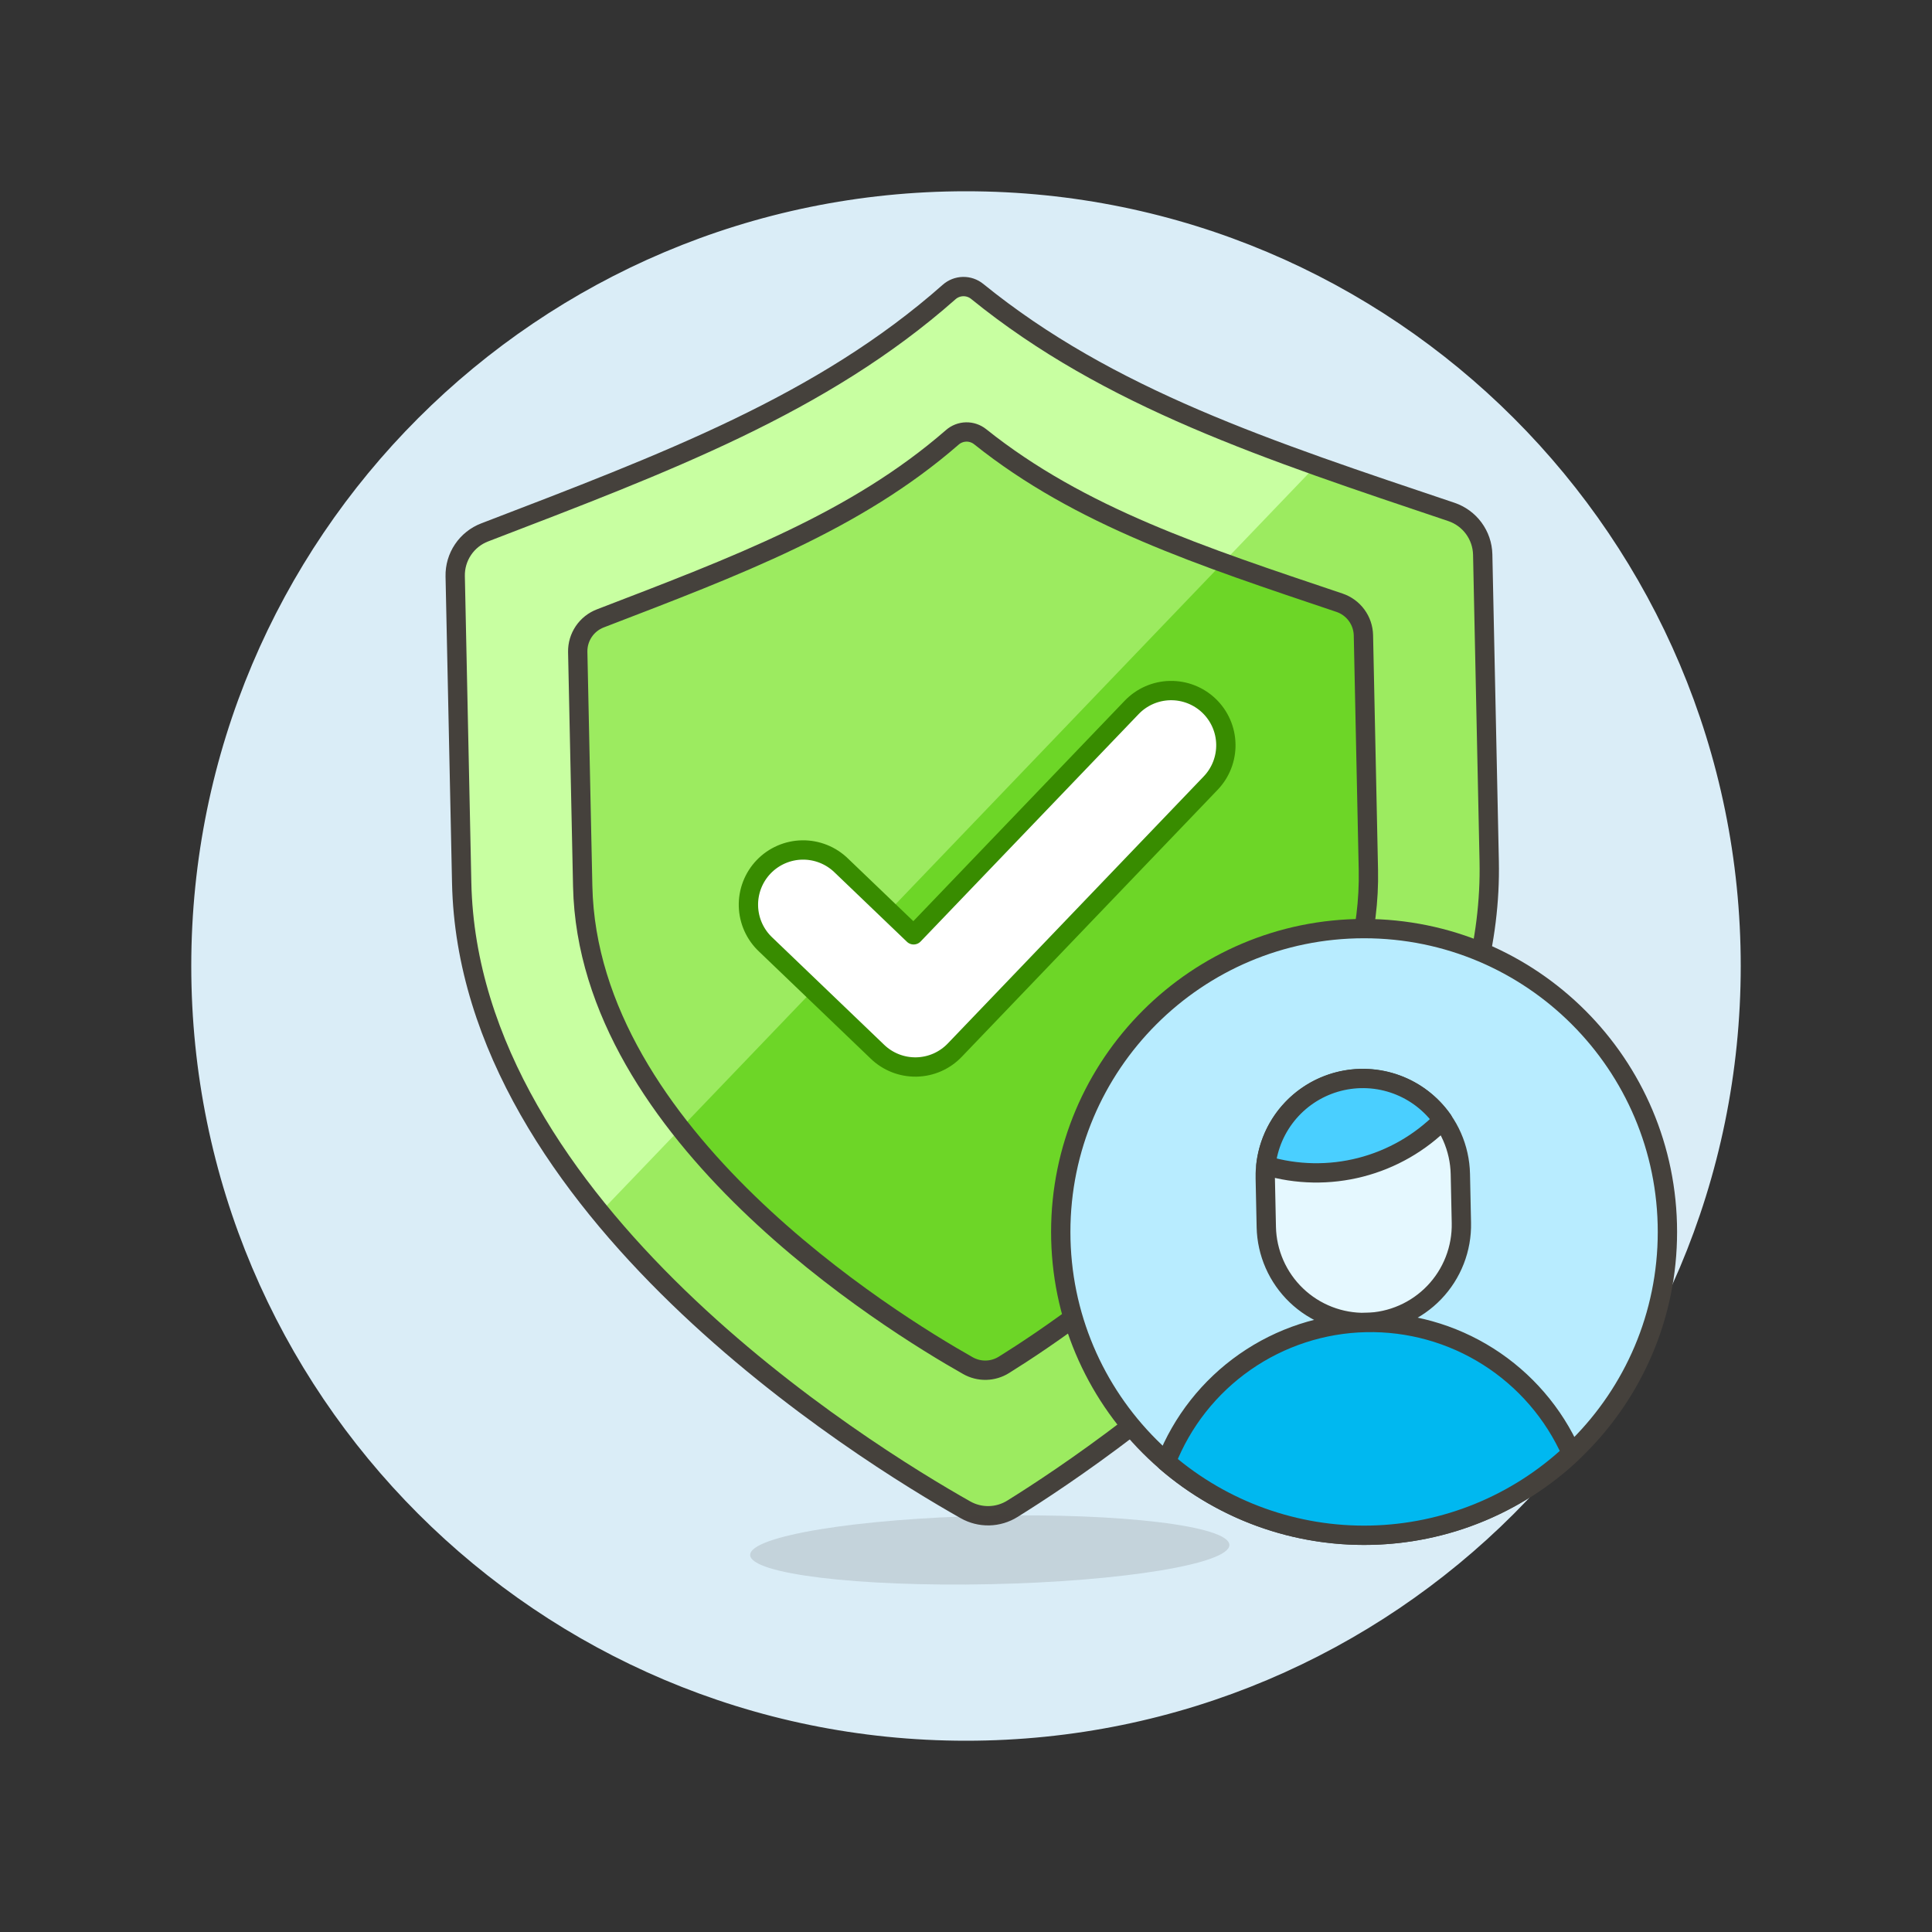 <svg xmlns="http://www.w3.org/2000/svg" fill="none" viewBox="-5.95 -5.95 1190 1190" id="User-Secure--Streamline-Ux" height="1190" width="1190"><rect x="-5.95" y="-5.95" width="1190" height="1190" fill="#333333" stroke="none"/><desc>User Secure Streamline Illustration: https://streamlinehq.com</desc><path fill="#daedf7" stroke="#daedf7" stroke-miterlimit="10" d="M589.05 1060.29c260.259 0 471.24 -210.981 471.24 -471.24S849.309 117.81 589.05 117.81 117.81 328.791 117.81 589.05s210.981 471.24 471.24 471.24Z" stroke-width="11.9"></path><path fill="#9ceb60" d="M588.673 923.971c4.437 2.523 9.473 3.798 14.575 3.691 5.102 -0.108 10.08 -1.595 14.406 -4.304 61.261 -38.088 297.894 -198.38 293.653 -398.94l-3.994 -188.861c-0.143 -5.817 -2.07 -11.45 -5.522 -16.135 -3.452 -4.684 -8.261 -8.195 -13.776 -10.054 -113.098 -38.053 -210.88 -69.897 -292.075 -135.823 -2.46 -1.996 -5.549 -3.054 -8.717 -2.984 -3.167 0.068 -6.207 1.261 -8.578 3.361 -78.379 69.296 -174.724 105.287 -286.054 148.052 -5.437 2.081 -10.099 5.788 -13.35 10.616 -3.252 4.829 -4.934 10.543 -4.816 16.363l3.994 188.861c4.241 200.56 247.46 350.697 310.253 386.158Z" stroke-width="11.9"></path><path fill="#c8ffa1" d="M595.942 173.545c-2.46 -1.996 -5.549 -3.054 -8.717 -2.984 -3.167 0.068 -6.207 1.261 -8.578 3.361 -78.379 69.296 -174.724 105.287 -286.054 148.052 -5.437 2.081 -10.099 5.788 -13.35 10.616 -3.252 4.829 -4.934 10.543 -4.816 16.363l3.994 188.861c1.614 76.141 37.699 144.989 85.236 203.081l440.986 -460.048c-78.403 -27.956 -148.158 -58.186 -208.7 -107.301Z" stroke-width="11.9"></path><path fill="#6dd627" d="M590.228 835.202c3.393 1.926 7.244 2.899 11.145 2.817 3.901 -0.084 7.707 -1.219 11.015 -3.288 46.818 -29.111 227.75 -151.669 224.499 -305.01l-3.051 -144.4c-0.104 -4.449 -1.575 -8.758 -4.214 -12.342 -2.639 -3.583 -6.318 -6.266 -10.536 -7.686 -85.518 -28.781 -159.597 -52.92 -221.318 -102.247 -2.448 -1.956 -5.506 -2.989 -8.639 -2.921 -3.133 0.07 -6.143 1.236 -8.502 3.298 -59.565 51.836 -132.572 79.133 -216.77 111.507 -4.166 1.588 -7.742 4.421 -10.24 8.115 -2.498 3.693 -3.797 8.068 -3.72 12.526l3.063 144.388c3.287 153.341 189.238 268.136 237.269 295.244Z" stroke-width="11.9"></path><path stroke="#45413c" stroke-linecap="round" stroke-linejoin="round" d="M588.673 923.971c4.437 2.523 9.473 3.798 14.575 3.691 5.102 -0.108 10.08 -1.595 14.406 -4.304 61.261 -38.088 297.894 -198.38 293.653 -398.94l-3.994 -188.861c-0.143 -5.817 -2.07 -11.45 -5.522 -16.135 -3.452 -4.684 -8.261 -8.195 -13.776 -10.054 -113.098 -38.053 -210.88 -69.897 -292.075 -135.823 -2.46 -1.996 -5.549 -3.054 -8.717 -2.984 -3.167 0.068 -6.207 1.261 -8.578 3.361 -78.379 69.296 -174.724 105.287 -286.054 148.052 -5.437 2.081 -10.099 5.788 -13.35 10.616 -3.252 4.829 -4.934 10.543 -4.816 16.363l3.994 188.861c4.241 200.56 247.46 350.697 310.253 386.158Z" stroke-width="11.9"></path><path fill="#9ceb60" d="M747.351 340.624c-53.814 -17.415 -104.373 -43.625 -149.619 -77.566 -2.448 -1.956 -5.506 -2.99 -8.639 -2.921 -3.133 0.068 -6.141 1.236 -8.502 3.298 -59.565 51.836 -132.572 79.133 -216.77 111.507 -4.158 1.593 -7.725 4.427 -10.215 8.118 -2.492 3.69 -3.786 8.058 -3.71 12.51l3.063 144.388c1.178 55.571 26.342 106.088 60.248 149.195l334.145 -348.529Z" stroke-width="11.9"></path><path fill="#45413c" d="M604.139 969.818c81.508 -1.725 147.383 -12.561 147.136 -24.205 -0.246 -11.644 -66.521 -19.686 -148.028 -17.961 -81.508 1.725 -147.384 12.562 -147.138 24.205 0.246 11.644 66.521 19.686 148.029 17.961Z" opacity=".15" stroke-width="11.9"></path><path stroke="#45413c" stroke-linecap="round" stroke-linejoin="round" d="M590.228 835.202c3.393 1.926 7.244 2.899 11.145 2.817 3.901 -0.084 7.707 -1.219 11.015 -3.288 46.818 -29.111 227.75 -151.669 224.499 -305.01l-3.051 -144.4c-0.104 -4.449 -1.575 -8.758 -4.214 -12.342 -2.639 -3.583 -6.318 -6.266 -10.536 -7.686 -85.518 -28.781 -159.597 -52.92 -221.318 -102.247 -2.448 -1.956 -5.506 -2.989 -8.639 -2.921 -3.133 0.07 -6.143 1.236 -8.502 3.298 -59.565 51.836 -132.572 79.133 -216.77 111.507 -4.166 1.588 -7.742 4.421 -10.24 8.115 -2.498 3.693 -3.797 8.068 -3.72 12.526l3.063 144.388c3.287 153.341 189.238 268.136 237.269 295.244Z" stroke-width="11.9"></path><path fill="#ffffff" stroke="#388c00" stroke-linejoin="round" d="M558.514 651.254c-4.43 0.091 -8.833 -0.695 -12.958 -2.313 -4.125 -1.618 -7.889 -4.034 -11.075 -7.112l-68.801 -65.974c-3.25 -3.048 -5.865 -6.709 -7.691 -10.775 -1.825 -4.064 -2.826 -8.452 -2.945 -12.906 -0.119 -4.454 0.647 -8.888 2.254 -13.044 1.606 -4.156 4.021 -7.953 7.105 -11.171 3.083 -3.216 6.774 -5.789 10.859 -7.57 4.086 -1.78 8.482 -2.733 12.938 -2.803 4.456 -0.07 8.881 0.746 13.019 2.397 4.139 1.653 7.909 4.109 11.091 7.228l44.485 42.635 134.303 -140.076c6.185 -6.45 14.679 -10.18 23.614 -10.367 8.935 -0.187 17.578 3.181 24.029 9.366 6.45 6.185 10.18 14.679 10.367 23.614 0.188 8.935 -3.181 17.578 -9.366 24.029L582.123 640.886c-3.058 3.199 -6.719 5.76 -10.77 7.539 -4.051 1.779 -8.415 2.74 -12.839 2.829Z" stroke-width="11.9"></path><path fill="#b8ecff" stroke="#45413c" stroke-linecap="round" stroke-linejoin="round" d="M834.248 939.687c103.186 0 186.835 -83.649 186.835 -186.835 0 -103.186 -83.649 -186.835 -186.835 -186.835 -103.186 0 -186.835 83.649 -186.835 186.835 0 103.186 83.649 186.835 186.835 186.835Z" stroke-width="11.9"></path><path fill="#e5f8ff" stroke="#45413c" stroke-linecap="round" stroke-linejoin="round" d="M774.012 749.801c0.337 15.935 6.991 31.083 18.497 42.112 5.697 5.462 12.415 9.746 19.769 12.612 7.354 2.865 15.2 4.254 23.09 4.087 7.89 -0.167 15.67 -1.886 22.896 -5.06 7.225 -3.174 13.755 -7.74 19.216 -13.437 5.462 -5.697 9.746 -12.415 12.612 -19.769 2.865 -7.354 4.254 -15.199 4.087 -23.09l-0.636 -30.053c-0.337 -15.935 -6.991 -31.083 -18.497 -42.112 -11.507 -11.029 -26.923 -17.035 -42.858 -16.698 -15.935 0.338 -31.083 6.991 -42.112 18.497 -11.029 11.507 -17.035 26.923 -16.698 42.858l0.636 30.053Z" stroke-width="11.9"></path><path fill="#00b8f0" d="M962.06 889.134c-33.627 31.539 -77.728 49.532 -123.821 50.517 -46.092 0.985 -90.921 -15.107 -125.866 -45.18 9.739 -24.839 26.609 -46.243 48.484 -61.518 21.876 -15.275 47.78 -23.739 74.455 -24.325 26.675 -0.587 52.926 6.729 75.453 21.027 22.526 14.299 40.32 34.94 51.142 59.327" stroke-width="11.9"></path><path stroke="#45413c" stroke-linecap="round" stroke-linejoin="round" d="M962.06 889.134c-33.627 31.539 -77.728 49.532 -123.821 50.517 -46.092 0.985 -90.921 -15.107 -125.866 -45.18 9.739 -24.839 26.609 -46.243 48.484 -61.518 21.876 -15.275 47.78 -23.739 74.455 -24.325 26.675 -0.587 52.926 6.729 75.453 21.027 22.526 14.299 40.32 34.94 51.142 59.327" stroke-width="11.9"></path><path fill="#4acfff" stroke="#45413c" stroke-linecap="round" stroke-linejoin="round" d="M773.753 711.982c1.308 -12.16 6.295 -23.634 14.296 -32.884 8.003 -9.252 18.636 -15.84 30.483 -18.885 11.846 -3.045 24.34 -2.403 35.811 1.841 11.471 4.246 21.374 11.891 28.384 21.913 -13.933 14.088 -31.426 24.132 -50.616 29.065 -19.19 4.934 -39.358 4.571 -58.358 -1.05v0Z" stroke-width="11.9"></path></svg>